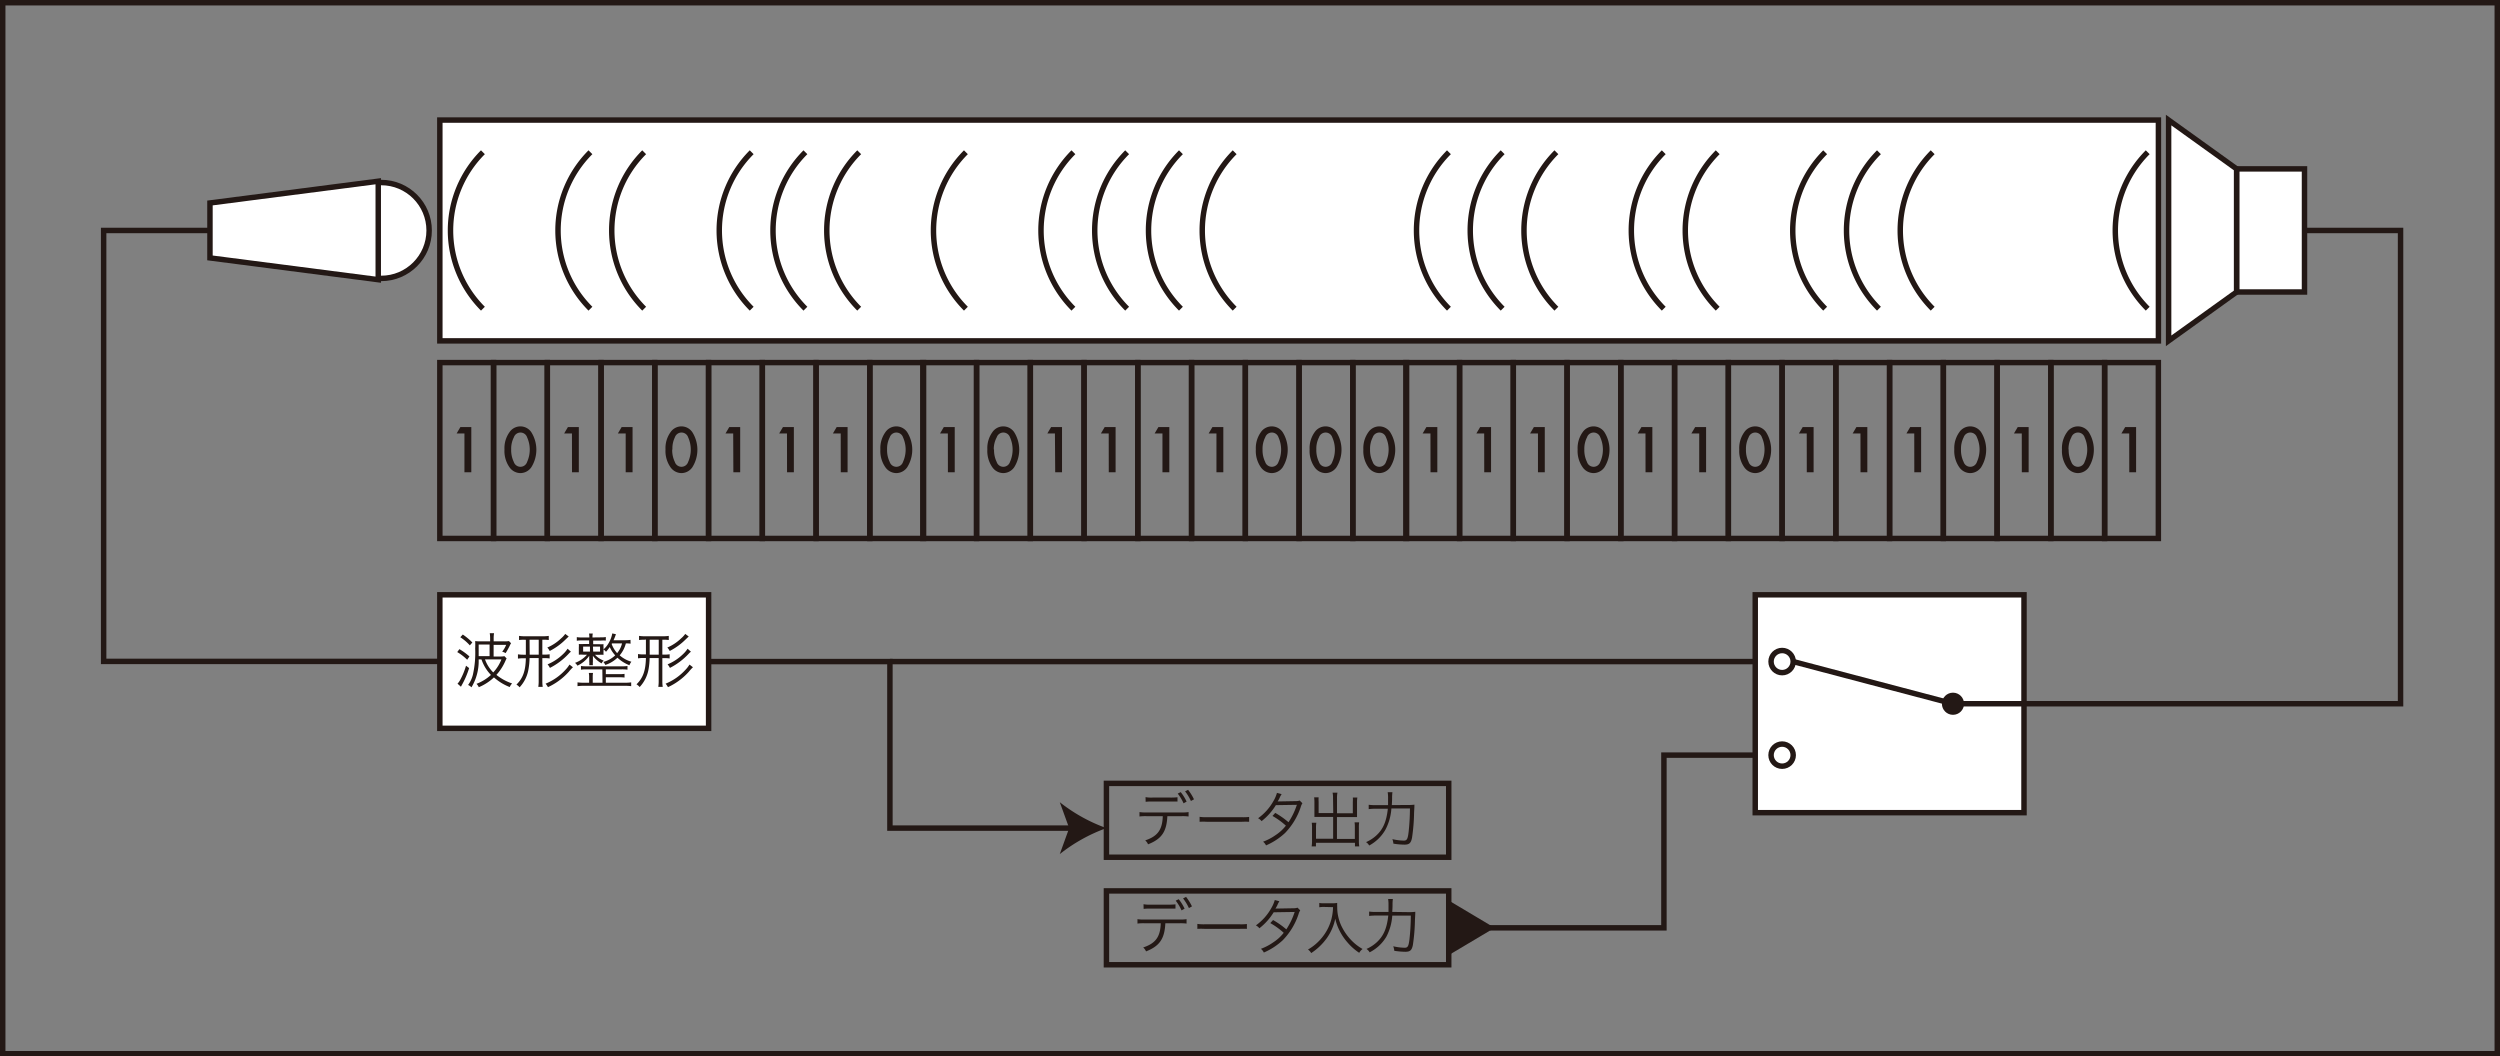 <svg xmlns="http://www.w3.org/2000/svg" viewBox="0 0 458.3 193.67"><rect x="0" y="0" width="458.3" height="193.67" fill="#808080" stroke="none"/><defs><style>.cls-1{fill:#fff;}.cls-1,.cls-2{stroke:#231815;stroke-miterlimit:10;}.cls-2,.cls-3{fill:none;}.cls-4{fill:#231815;}</style></defs><title>Asset 1</title><g id="Layer_2" data-name="Layer 2"><g id="Layer_1-2" data-name="Layer 1"><rect class="cls-1" x="80.63" y="22.01" width="315.05" height="40.48"/><rect class="cls-1" x="410.01" y="30.96" width="12.45" height="22.57"/><polygon class="cls-1" points="410.01 53.53 397.55 62.48 397.55 22.01 410.01 30.96 410.01 53.53"/><circle class="cls-1" cx="69.88" cy="42.25" r="8.79"/><polygon class="cls-1" points="38.49 37.21 69.34 33.22 69.34 51.27 38.49 47.28 38.49 37.21"/><path class="cls-2" d="M393.72,56.59a20.27,20.27,0,0,1,0-28.68"/><path class="cls-3" d="M374,56.59a20.27,20.27,0,0,1,0-28.68"/><path class="cls-2" d="M354.3,56.59a20.27,20.27,0,0,1,0-28.68"/><path class="cls-2" d="M344.45,56.59a20.27,20.27,0,0,1,0-28.68"/><path class="cls-2" d="M334.59,56.59a20.27,20.27,0,0,1,0-28.68"/><path class="cls-2" d="M314.89,56.59a20.27,20.27,0,0,1,0-28.68"/><path class="cls-2" d="M305,56.59a20.27,20.27,0,0,1,0-28.68"/><path class="cls-2" d="M285.32,56.59a20.27,20.27,0,0,1,0-28.68"/><path class="cls-2" d="M275.47,56.59a20.27,20.27,0,0,1,0-28.68"/><path class="cls-2" d="M265.62,56.59a20.27,20.27,0,0,1,0-28.68"/><path class="cls-2" d="M226.34,56.59a20.27,20.27,0,0,1,0-28.68"/><path class="cls-2" d="M216.49,56.59a20.27,20.27,0,0,1,0-28.68"/><path class="cls-2" d="M206.63,56.59a20.27,20.27,0,0,1,0-28.68"/><path class="cls-2" d="M196.78,56.59a20.27,20.27,0,0,1,0-28.68"/><path class="cls-2" d="M177.07,56.59a20.27,20.27,0,0,1,0-28.68"/><path class="cls-2" d="M157.51,56.59a20.27,20.27,0,0,1,0-28.68"/><path class="cls-2" d="M147.65,56.59a20.27,20.27,0,0,1,0-28.68"/><path class="cls-2" d="M137.8,56.59a20.27,20.27,0,0,1,0-28.68"/><path class="cls-2" d="M127.94,27.9"/><path class="cls-2" d="M127.94,56.59"/><path class="cls-2" d="M118.09,56.59a20.27,20.27,0,0,1,0-28.68"/><path class="cls-2" d="M108.24,56.59a20.27,20.27,0,0,1,0-28.68"/><path class="cls-2" d="M88.53,56.59a20.27,20.27,0,0,1,0-28.68"/><rect class="cls-2" x="100.34" y="66.47" width="9.85" height="32.24"/><rect class="cls-2" x="90.48" y="66.47" width="9.85" height="32.24"/><rect class="cls-2" x="80.63" y="66.47" width="9.85" height="32.24"/><rect class="cls-2" x="110.19" y="66.47" width="9.85" height="32.24"/><rect class="cls-2" x="120.04" y="66.47" width="9.85" height="32.24"/><rect class="cls-2" x="129.9" y="66.47" width="9.85" height="32.24"/><rect class="cls-2" x="139.75" y="66.47" width="9.85" height="32.24"/><rect class="cls-2" x="149.61" y="66.47" width="9.85" height="32.24"/><rect class="cls-2" x="159.46" y="66.47" width="9.85" height="32.24"/><rect class="cls-2" x="169.17" y="66.47" width="9.85" height="32.24"/><rect class="cls-2" x="179.03" y="66.47" width="9.85" height="32.24"/><rect class="cls-2" x="188.88" y="66.47" width="9.85" height="32.24"/><rect class="cls-2" x="198.73" y="66.47" width="9.85" height="32.24"/><rect class="cls-2" x="208.59" y="66.47" width="9.85" height="32.24"/><rect class="cls-2" x="218.44" y="66.47" width="9.85" height="32.24"/><rect class="cls-2" x="228.3" y="66.47" width="9.85" height="32.24"/><rect class="cls-2" x="238.15" y="66.47" width="9.85" height="32.24"/><rect class="cls-2" x="248.01" y="66.47" width="9.85" height="32.24"/><rect class="cls-2" x="257.72" y="66.47" width="9.85" height="32.24"/><rect class="cls-2" x="267.57" y="66.47" width="9.85" height="32.24"/><rect class="cls-2" x="277.42" y="66.47" width="9.85" height="32.24"/><rect class="cls-2" x="287.28" y="66.47" width="9.85" height="32.24"/><rect class="cls-2" x="297.13" y="66.47" width="9.85" height="32.24"/><rect class="cls-2" x="306.99" y="66.47" width="9.85" height="32.24"/><rect class="cls-2" x="316.84" y="66.47" width="9.85" height="32.24"/><rect class="cls-2" x="326.7" y="66.47" width="9.85" height="32.24"/><rect class="cls-2" x="336.55" y="66.47" width="9.85" height="32.24"/><rect class="cls-2" x="346.4" y="66.47" width="9.85" height="32.24"/><rect class="cls-2" x="356.26" y="66.47" width="9.85" height="32.24"/><rect class="cls-2" x="366.11" y="66.47" width="9.85" height="32.24"/><rect class="cls-2" x="375.97" y="66.47" width="9.85" height="32.24"/><rect class="cls-2" x="385.82" y="66.47" width="9.85" height="32.24"/><path class="cls-4" d="M85.14,79.46H83.71l.69-1.17h2v8.29H85.14Z"/><path class="cls-4" d="M104.85,79.46h-1.43l.69-1.17h2v8.29h-1.25Z"/><path class="cls-4" d="M114.7,79.46h-1.43l.69-1.17h2v8.29H114.7Z"/><path class="cls-4" d="M134.41,79.46H133l.69-1.17h2v8.29h-1.25Z"/><path class="cls-4" d="M144.27,79.46h-1.43l.69-1.17h2v8.29h-1.25Z"/><path class="cls-4" d="M154.12,79.46h-1.43l.69-1.17h2v8.29h-1.25Z"/><path class="cls-4" d="M262.23,79.46h-1.43l.69-1.17h2v8.29h-1.25Z"/><path class="cls-4" d="M272.08,79.46h-1.43l.69-1.17h2v8.29h-1.25Z"/><path class="cls-4" d="M281.94,79.46H280.5l.69-1.17h2v8.29h-1.25Z"/><path class="cls-4" d="M331.21,79.46h-1.43l.69-1.17h2v8.29h-1.25Z"/><path class="cls-4" d="M341.06,79.46h-1.43l.69-1.17h2v8.29h-1.25Z"/><path class="cls-4" d="M350.92,79.46h-1.43l.69-1.17h2v8.29h-1.25Z"/><path class="cls-4" d="M301.65,79.46h-1.43l.69-1.17h2v8.29h-1.25Z"/><path class="cls-4" d="M311.5,79.46h-1.43l.69-1.17h2v8.29H311.5Z"/><path class="cls-4" d="M370.63,79.46h-1.43l.69-1.17h2v8.29h-1.25Z"/><path class="cls-4" d="M390.33,79.46H388.9l.69-1.17h2v8.29h-1.25Z"/><path class="cls-4" d="M193.39,79.46H192l.69-1.17h2v8.29h-1.25Z"/><path class="cls-4" d="M203.25,79.46h-1.43l.69-1.17h2v8.29h-1.25Z"/><path class="cls-4" d="M213.1,79.46h-1.43l.69-1.17h2v8.29H213.1Z"/><path class="cls-4" d="M173.76,79.46h-1.43l.69-1.17h2v8.29h-1.25Z"/><path class="cls-4" d="M223,79.46h-1.43l.69-1.17h2v8.29H223Z"/><path class="cls-4" d="M92.48,82.39a5,5,0,0,1,.92-3.16,2.41,2.41,0,0,1,4,0,6.05,6.05,0,0,1,0,6.43,2.46,2.46,0,0,1-2,1.07,2.49,2.49,0,0,1-2-1.07A5.18,5.18,0,0,1,92.48,82.39Zm1.23,0a4.91,4.91,0,0,0,.48,2.29,1.28,1.28,0,0,0,2.44,0,5.49,5.49,0,0,0,0-4.51,1.28,1.28,0,0,0-2.43,0A4.58,4.58,0,0,0,93.71,82.39Z"/><path class="cls-4" d="M122,82.39a5,5,0,0,1,.92-3.16,2.41,2.41,0,0,1,4,0,6.05,6.05,0,0,1,0,6.43,2.46,2.46,0,0,1-2,1.07,2.49,2.49,0,0,1-2-1.07A5.18,5.18,0,0,1,122,82.39Zm1.23,0a4.91,4.91,0,0,0,.48,2.29,1.28,1.28,0,0,0,2.44,0,5.49,5.49,0,0,0,0-4.51,1.28,1.28,0,0,0-2.43,0A4.58,4.58,0,0,0,123.27,82.39Z"/><path class="cls-4" d="M161.39,82.39a5,5,0,0,1,.92-3.16,2.41,2.41,0,0,1,4,0,6.05,6.05,0,0,1,0,6.43,2.46,2.46,0,0,1-2,1.07,2.49,2.49,0,0,1-2-1.07A5.18,5.18,0,0,1,161.39,82.39Zm1.23,0a4.91,4.91,0,0,0,.48,2.29,1.28,1.28,0,0,0,2.44,0,5.49,5.49,0,0,0,0-4.51,1.28,1.28,0,0,0-2.43,0A4.58,4.58,0,0,0,162.62,82.39Z"/><path class="cls-4" d="M181,82.39a5,5,0,0,1,.92-3.16,2.41,2.41,0,0,1,4,0,6.05,6.05,0,0,1,0,6.43,2.46,2.46,0,0,1-2,1.07,2.49,2.49,0,0,1-2-1.07A5.18,5.18,0,0,1,181,82.39Zm1.23,0a4.92,4.92,0,0,0,.48,2.29,1.28,1.28,0,0,0,2.44,0,5.49,5.49,0,0,0,0-4.51,1.28,1.28,0,0,0-2.43,0A4.58,4.58,0,0,0,182.18,82.39Z"/><path class="cls-4" d="M230.22,82.39a5,5,0,0,1,.92-3.16,2.41,2.41,0,0,1,4,0,6.05,6.05,0,0,1,0,6.43,2.46,2.46,0,0,1-2,1.07,2.49,2.49,0,0,1-2-1.07A5.18,5.18,0,0,1,230.22,82.39Zm1.23,0a4.91,4.91,0,0,0,.48,2.29,1.28,1.28,0,0,0,2.44,0,5.49,5.49,0,0,0,0-4.51,1.28,1.28,0,0,0-2.43,0A4.58,4.58,0,0,0,231.45,82.39Z"/><path class="cls-4" d="M240.08,82.39a5,5,0,0,1,.92-3.16,2.41,2.41,0,0,1,4,0,6.05,6.05,0,0,1,0,6.43,2.46,2.46,0,0,1-2,1.07,2.49,2.49,0,0,1-2-1.07A5.18,5.18,0,0,1,240.08,82.39Zm1.23,0a4.91,4.91,0,0,0,.48,2.29,1.28,1.28,0,0,0,2.44,0,5.49,5.49,0,0,0,0-4.51,1.28,1.28,0,0,0-2.43,0A4.58,4.58,0,0,0,241.31,82.39Z"/><path class="cls-4" d="M249.93,82.39a5,5,0,0,1,.92-3.16,2.41,2.41,0,0,1,4,0,6.05,6.05,0,0,1,0,6.43,2.46,2.46,0,0,1-2,1.07,2.49,2.49,0,0,1-2-1.07A5.18,5.18,0,0,1,249.93,82.39Zm1.23,0a4.91,4.91,0,0,0,.48,2.29,1.28,1.28,0,0,0,2.44,0,5.49,5.49,0,0,0,0-4.51,1.28,1.28,0,0,0-2.43,0A4.58,4.58,0,0,0,251.16,82.39Z"/><path class="cls-4" d="M289.21,82.39a5,5,0,0,1,.92-3.16,2.41,2.41,0,0,1,4,0,6.05,6.05,0,0,1,0,6.43,2.46,2.46,0,0,1-2,1.07,2.49,2.49,0,0,1-2-1.07A5.18,5.18,0,0,1,289.21,82.39Zm1.23,0a4.91,4.91,0,0,0,.48,2.29,1.28,1.28,0,0,0,2.44,0,5.49,5.49,0,0,0,0-4.51,1.28,1.28,0,0,0-2.43,0A4.58,4.58,0,0,0,290.44,82.39Z"/><path class="cls-4" d="M318.84,82.39a5,5,0,0,1,.92-3.16,2.41,2.41,0,0,1,4,0,6.05,6.05,0,0,1,0,6.43,2.46,2.46,0,0,1-2,1.07,2.49,2.49,0,0,1-2-1.07A5.18,5.18,0,0,1,318.84,82.39Zm1.23,0a4.91,4.91,0,0,0,.48,2.29,1.28,1.28,0,0,0,2.44,0,5.49,5.49,0,0,0,0-4.51,1.28,1.28,0,0,0-2.43,0A4.58,4.58,0,0,0,320.07,82.39Z"/><path class="cls-4" d="M358.26,82.39a5,5,0,0,1,.92-3.16,2.41,2.41,0,0,1,4,0,6.05,6.05,0,0,1,0,6.43,2.46,2.46,0,0,1-2,1.07,2.49,2.49,0,0,1-2-1.07A5.18,5.18,0,0,1,358.26,82.39Zm1.23,0a4.91,4.91,0,0,0,.48,2.29,1.28,1.28,0,0,0,2.44,0,5.49,5.49,0,0,0,0-4.51,1.28,1.28,0,0,0-2.43,0A4.58,4.58,0,0,0,359.49,82.39Z"/><path class="cls-4" d="M378,82.39a5,5,0,0,1,.92-3.16,2.41,2.41,0,0,1,4,0,6.05,6.05,0,0,1,0,6.43,2.46,2.46,0,0,1-2,1.07,2.49,2.49,0,0,1-2-1.07A5.18,5.18,0,0,1,378,82.39Zm1.23,0a4.91,4.91,0,0,0,.48,2.29,1.28,1.28,0,0,0,2.44,0,5.49,5.49,0,0,0,0-4.51,1.28,1.28,0,0,0-2.43,0A4.58,4.58,0,0,0,379.2,82.39Z"/><path class="cls-2" d="M38.49,42.25H19v79H80.63"/><rect class="cls-1" x="80.63" y="109.04" width="49.27" height="24.48"/><path class="cls-4" d="M84.22,119a11.6,11.6,0,0,1,1.84,1.34l-.42.61a8.66,8.66,0,0,0-1.82-1.41ZM86,122.47a15.6,15.6,0,0,1-1.38,3.19,2.58,2.58,0,0,1-.12.23l-.63-.56a3,3,0,0,0,.46-.63,12.71,12.71,0,0,0,1.1-2.66Zm.13-4.16a8.45,8.45,0,0,0-1.75-1.49l.46-.5a11.54,11.54,0,0,1,1.75,1.46Zm1.62,2.57A9.35,9.35,0,0,1,86.43,126a2.06,2.06,0,0,0-.62-.43,5.26,5.26,0,0,0,.89-1.93,18.3,18.3,0,0,0,.41-4.75,13.41,13.41,0,0,0,0-1.37,6.25,6.25,0,0,0,1.07.05h1.67v-.4a6.08,6.08,0,0,0-.07-1.09h.79a5.75,5.75,0,0,0-.07,1.09v.4h1.8a4.82,4.82,0,0,0,1-.05l.39.4a2.27,2.27,0,0,0-.22.4,13.83,13.83,0,0,1-.78,1.41,2.36,2.36,0,0,0-.63-.26,5.11,5.11,0,0,0,.73-1.25h-2.3v2.13h1.1a4.1,4.1,0,0,0,.88-.06l.4.41c-.09.17-.12.24-.24.5A9.26,9.26,0,0,1,91,123.72a9.19,9.19,0,0,0,2.88,1.57,2.38,2.38,0,0,0-.44.66,9.55,9.55,0,0,1-2.89-1.77,9.15,9.15,0,0,1-2.78,1.8,1.85,1.85,0,0,0-.42-.62A8.35,8.35,0,0,0,90,123.73a7.52,7.52,0,0,1-1.73-2.84Zm2-.6v-2.13h-2v.79c0,.4,0,.76,0,1.34Zm-.84.6a6.41,6.41,0,0,0,1.51,2.39,7.45,7.45,0,0,0,1.5-2.39Z"/><path class="cls-4" d="M96.1,117.28a5.53,5.53,0,0,0-.95.05v-.76a6.84,6.84,0,0,0,1,.07h3.45a6.59,6.59,0,0,0,1-.07v.76a5.31,5.31,0,0,0-.94-.05h-.24V120h.34a5.56,5.56,0,0,0,1-.06v.77a5.64,5.64,0,0,0-1-.06h-.34v4.13a7.7,7.7,0,0,0,.07,1.14h-.81a6.94,6.94,0,0,0,.07-1.14v-4.14H97.08a13,13,0,0,1-.19,2A6.39,6.39,0,0,1,95.25,126a2.2,2.2,0,0,0-.58-.5c1.2-1.16,1.68-2.52,1.73-4.83h-.45a6.37,6.37,0,0,0-1,.07v-.79a6.14,6.14,0,0,0,1,.07h.45v-2.73Zm1,2.73h1.66v-2.73H97.08Zm7.93,2.31a8.72,8.72,0,0,0-.76.83,11.74,11.74,0,0,1-1.87,1.68,11.31,11.31,0,0,1-1.95,1.14,3.4,3.4,0,0,0-.43-.64,10.12,10.12,0,0,0,3.6-2.5,5.57,5.57,0,0,0,.78-1Zm-.77-5.63c-.13.11-.22.2-.57.53a11.55,11.55,0,0,1-2.92,2.12,2.39,2.39,0,0,0-.44-.63,8.48,8.48,0,0,0,2.54-1.69,4.57,4.57,0,0,0,.75-.81Zm.4,2.78a3.71,3.71,0,0,0-.46.43,12.39,12.39,0,0,1-3.39,2.54,3,3,0,0,0-.43-.65,9,9,0,0,0,2.83-1.87,5.08,5.08,0,0,0,.84-1Z"/><path class="cls-4" d="M110.16,116.84a4.9,4.9,0,0,0,.9-.06v.65a6.81,6.81,0,0,0-.89,0h-1.43v.66h1a6.16,6.16,0,0,0,.9,0,4.67,4.67,0,0,0,0,.66v.6a6.09,6.09,0,0,0,0,.69,5.8,5.8,0,0,0-.83,0h-.73a4.13,4.13,0,0,0,1.58,1.06,1.63,1.63,0,0,0-.37.51,4.81,4.81,0,0,1-1.6-1.39.81.81,0,0,1,0,.14,5.41,5.41,0,0,1,0,.55v.38a3.87,3.87,0,0,0,0,.66h-.67a3.17,3.17,0,0,0,0-.66v-.4a6.51,6.51,0,0,1,0-.67,5.4,5.4,0,0,1-2.17,1.81,1.8,1.8,0,0,0-.44-.51,5.46,5.46,0,0,0,2.2-1.5h-.66a5.21,5.21,0,0,0-.84,0c0-.22,0-.46,0-.7v-.6a5.11,5.11,0,0,0,0-.66,6,6,0,0,0,.89,0h1v-.66h-1.31a5.36,5.36,0,0,0-.95.06v-.66a5.42,5.42,0,0,0,1,.06h1.3a3.9,3.9,0,0,0-.06-.72h.69a3.53,3.53,0,0,0-.06.72Zm.26,5.87h-2.92a6.68,6.68,0,0,0-1,.06v-.68a6.35,6.35,0,0,0,1,.06h6.43a6.7,6.7,0,0,0,1.1-.06v.68a7.13,7.13,0,0,0-1.1-.06h-2.87v.87h2.43a5.65,5.65,0,0,0,1-.05v.68a6.4,6.4,0,0,0-1-.05h-2.43v1h3.53a8,8,0,0,0,1.12-.07v.7a8.57,8.57,0,0,0-1.12-.07H107a8.74,8.74,0,0,0-1.13.07v-.7a8.28,8.28,0,0,0,1.13.07h1v-1a4,4,0,0,0-.06-.8h.77a4.46,4.46,0,0,0-.05.8v1h1.79Zm-3.52-4.17v.91h1.25v-.91Zm1.84.91H110v-.91h-1.3ZM115.6,118a4.79,4.79,0,0,0-.87-.05,5.45,5.45,0,0,1-1.13,2.19,5.61,5.61,0,0,0,2.15,1.17,2.16,2.16,0,0,0-.36.64,6.76,6.76,0,0,1-2.2-1.38,5.71,5.71,0,0,1-2.23,1.33,1.77,1.77,0,0,0-.36-.56,5,5,0,0,0,2.18-1.2,5.51,5.51,0,0,1-1-1.53,8.14,8.14,0,0,1-.69.88,1.79,1.79,0,0,0-.46-.44,4.6,4.6,0,0,0,1.06-1.36,5.17,5.17,0,0,0,.55-1.57l.67.14a8.36,8.36,0,0,1-.44,1.11h2.11a7.49,7.49,0,0,0,1-.07Zm-3.41-.05-.06.11a5.19,5.19,0,0,0,1,1.67,4.29,4.29,0,0,0,.9-1.78Z"/><path class="cls-4" d="M118.1,117.28a5.53,5.53,0,0,0-.95.05v-.76a6.84,6.84,0,0,0,1,.07h3.45a6.59,6.59,0,0,0,1-.07v.76a5.31,5.31,0,0,0-.94-.05h-.24V120h.34a5.56,5.56,0,0,0,1-.06v.77a5.64,5.64,0,0,0-1-.06h-.34v4.13a7.7,7.7,0,0,0,.07,1.14h-.81a6.94,6.94,0,0,0,.07-1.14v-4.14h-1.66a13,13,0,0,1-.19,2,6.39,6.39,0,0,1-1.64,3.31,2.2,2.2,0,0,0-.58-.5c1.2-1.16,1.68-2.52,1.73-4.83h-.45a6.37,6.37,0,0,0-1,.07v-.79a6.14,6.14,0,0,0,1,.07h.45v-2.73Zm1,2.73h1.66v-2.73h-1.66Zm7.93,2.31a8.72,8.72,0,0,0-.76.83,11.74,11.74,0,0,1-1.87,1.68,11.31,11.31,0,0,1-1.95,1.14,3.4,3.4,0,0,0-.43-.64,10.12,10.12,0,0,0,3.6-2.5,5.57,5.57,0,0,0,.78-1Zm-.77-5.63c-.13.11-.22.2-.57.53a11.55,11.55,0,0,1-2.92,2.12,2.39,2.39,0,0,0-.44-.63,8.48,8.48,0,0,0,2.54-1.69,4.57,4.57,0,0,0,.75-.81Zm.4,2.78a3.71,3.71,0,0,0-.46.43,12.39,12.39,0,0,1-3.39,2.54,3,3,0,0,0-.43-.65,9,9,0,0,0,2.83-1.87,5.08,5.08,0,0,0,.84-1Z"/><rect class="cls-1" x="321.77" y="109.04" width="49.27" height="39.94"/><polyline class="cls-2" points="129.9 121.28 163.14 121.28 163.14 151.81 196.79 151.81"/><path class="cls-4" d="M202.83,151.81a30.22,30.22,0,0,0-8.55,4.76l1.72-4.76-1.72-4.75A30.2,30.2,0,0,0,202.83,151.81Z"/><path class="cls-4" d="M214,149.62c-.13,2.85-1.06,4.19-3.54,5.16a1.93,1.93,0,0,0-.52-.72c2.28-.76,3.14-1.94,3.22-4.44h-3a8.64,8.64,0,0,0-1.27.06v-.81a7.33,7.33,0,0,0,1.28.07h6.44a7.24,7.24,0,0,0,1.28-.07v.81a8.64,8.64,0,0,0-1.26-.06Zm-4-3.49a5.72,5.72,0,0,0,1.27.08h3.32a10,10,0,0,0,1.27-.06v.79l-1.25,0h-3.34a7.69,7.69,0,0,0-1.25.05Zm6.45-.92a8.62,8.62,0,0,1,1.08,1.74l-.56.31a8.39,8.39,0,0,0-1.07-1.78Zm1.35-.42a9.23,9.23,0,0,1,1.08,1.74l-.56.31a8.59,8.59,0,0,0-1.07-1.77Z"/><path class="cls-4" d="M219.91,149.74a7.77,7.77,0,0,0,1.36.07h6.39a8.72,8.72,0,0,0,1.33-.05v.89a12.55,12.55,0,0,0-1.34,0h-6.38a12,12,0,0,0-1.36,0Z"/><path class="cls-4" d="M234.95,145.58a3.63,3.63,0,0,0-.39.73,5.52,5.52,0,0,1-.34.61c.15,0,.15,0,3.4-.06a1.92,1.92,0,0,0,.64-.11l.5.5a2.45,2.45,0,0,0-.32.73,12.52,12.52,0,0,1-2.87,4.73,12.27,12.27,0,0,1-3.48,2.27,2,2,0,0,0-.54-.68,10,10,0,0,0,2.28-1.2,7.73,7.73,0,0,0,1.9-1.74,13.82,13.82,0,0,0-2.46-1.78l.51-.56a15.71,15.71,0,0,1,2.43,1.71,13.12,13.12,0,0,0,1.53-3.19l-3.85.06a10.94,10.94,0,0,1-2.62,2.93,2,2,0,0,0-.64-.53,9.57,9.57,0,0,0,2.81-3.14,6.07,6.07,0,0,0,.65-1.51Z"/><path class="cls-4" d="M244.37,146.31a4.41,4.41,0,0,0-.08-1h.89a5,5,0,0,0-.08,1v2.78H248V147a6,6,0,0,0,0-.8h.83a5.44,5.44,0,0,0-.06.84v2.19c0,.22,0,.37,0,.56l-.68,0h-3v4h3.28v-2.09a5.85,5.85,0,0,0-.05-.95h.84a6.12,6.12,0,0,0-.05,1v2.49a5.51,5.51,0,0,0,.07.92h-.79v-.66h-7.15v.66h-.79a5.79,5.79,0,0,0,.07-.92v-2.42a6.13,6.13,0,0,0-.05-1h.84a5.53,5.53,0,0,0-.06.94v2h3.14v-4h-2.75l-.68,0c0-.21,0-.37,0-.56v-2.18a8,8,0,0,0-.05-.85h.82a5.77,5.77,0,0,0,0,.81v2.07h2.68Z"/><path class="cls-4" d="M258,147.57a8.9,8.9,0,0,0,1.29-.06c0,.4,0,.4-.06,1.44a34,34,0,0,1-.38,4.64c-.2,1-.53,1.25-1.41,1.25a13.65,13.65,0,0,1-2-.18,3.44,3.44,0,0,0-.19-.83,9.92,9.92,0,0,0,2.09.27c.58,0,.73-.27.89-1.61a40.83,40.83,0,0,0,.24-4.28h-3.4a9.68,9.68,0,0,1-1.09,3.88A7.51,7.51,0,0,1,251,155a1.77,1.77,0,0,0-.58-.62,6.77,6.77,0,0,0,1.85-1.19c1.28-1.16,1.89-2.57,2.15-4.93h-2.16a9.78,9.78,0,0,0-1.35.07v-.8a9.52,9.52,0,0,0,1.36.07h2.19c0-.5,0-.85,0-1.3a6.24,6.24,0,0,0-.07-1.07h.87a7.66,7.66,0,0,0-.06.89c0,.52,0,.52-.05,1.47Z"/><path class="cls-4" d="M213.63,169.25c-.13,2.85-1.06,4.19-3.54,5.16a1.92,1.92,0,0,0-.52-.72c2.28-.76,3.14-1.94,3.22-4.44h-3a8.64,8.64,0,0,0-1.27.06v-.81a7.33,7.33,0,0,0,1.28.07h6.44a7.26,7.26,0,0,0,1.28-.07v.81a8.65,8.65,0,0,0-1.27-.06Zm-4-3.49a5.72,5.72,0,0,0,1.27.08h3.32a9.94,9.94,0,0,0,1.27-.06v.79l-1.25,0h-3.34a7.69,7.69,0,0,0-1.25.05Zm6.45-.92a8.58,8.58,0,0,1,1.08,1.74l-.56.31a8.39,8.39,0,0,0-1.07-1.78Zm1.35-.42a9.15,9.15,0,0,1,1.08,1.74l-.56.31a8.63,8.63,0,0,0-1.07-1.77Z"/><path class="cls-4" d="M219.5,169.37a7.77,7.77,0,0,0,1.36.07h6.39a8.7,8.7,0,0,0,1.33-.05v.89a12.54,12.54,0,0,0-1.34,0h-6.38a12,12,0,0,0-1.36,0Z"/><path class="cls-4" d="M234.54,165.22a3.65,3.65,0,0,0-.38.73,5.53,5.53,0,0,1-.34.61c.15,0,.15,0,3.4-.06a1.91,1.91,0,0,0,.64-.11l.5.5a2.46,2.46,0,0,0-.32.73,12.52,12.52,0,0,1-2.87,4.73,12.27,12.27,0,0,1-3.48,2.27,2,2,0,0,0-.54-.68,9.93,9.93,0,0,0,2.28-1.2,7.73,7.73,0,0,0,1.9-1.74,13.82,13.82,0,0,0-2.46-1.78l.51-.56a15.68,15.68,0,0,1,2.43,1.71,13.15,13.15,0,0,0,1.53-3.19l-3.85.06a10.93,10.93,0,0,1-2.62,2.93,2,2,0,0,0-.64-.53,9.57,9.57,0,0,0,2.81-3.14,6,6,0,0,0,.65-1.51Z"/><path class="cls-4" d="M242.69,166.26c-.21,0-.47,0-.84.06v-.79a4.14,4.14,0,0,0,.84.06h1.45a5.24,5.24,0,0,0,1-.07,5.66,5.66,0,0,0,0,.73,8,8,0,0,0,.94,3.84,9.8,9.8,0,0,0,1.65,2.28,8.93,8.93,0,0,0,2.06,1.6,2.43,2.43,0,0,0-.62.7,10.3,10.3,0,0,1-2.13-1.88,10.1,10.1,0,0,1-1.57-2.38,8.68,8.68,0,0,1-.69-2,9.47,9.47,0,0,1-1.54,3.56,10.89,10.89,0,0,1-2.87,2.75,2,2,0,0,0-.59-.65,9.23,9.23,0,0,0,2.55-2.17,8.9,8.9,0,0,0,1.69-3.2,9.56,9.56,0,0,0,.35-2.4Z"/><path class="cls-4" d="M258.16,167.21a8.9,8.9,0,0,0,1.29-.06c0,.4,0,.4-.06,1.44a34,34,0,0,1-.38,4.64c-.2,1-.53,1.25-1.41,1.25a13.65,13.65,0,0,1-2-.18,3.44,3.44,0,0,0-.19-.83,9.92,9.92,0,0,0,2.09.27c.58,0,.73-.27.89-1.61a40.83,40.83,0,0,0,.24-4.28h-3.4a9.68,9.68,0,0,1-1.09,3.88,7.51,7.51,0,0,1-3.06,2.85,1.77,1.77,0,0,0-.58-.62,6.77,6.77,0,0,0,1.85-1.19c1.28-1.16,1.89-2.57,2.15-4.93h-2.16a9.78,9.78,0,0,0-1.35.07v-.8a9.52,9.52,0,0,0,1.36.07h2.19c0-.5,0-.85,0-1.3a6.24,6.24,0,0,0-.07-1.07h.87a7.66,7.66,0,0,0-.06.89c0,.52,0,.52-.05,1.47Z"/><rect class="cls-2" x="202.83" y="143.61" width="62.75" height="13.54"/><rect class="cls-2" x="202.83" y="163.32" width="62.75" height="13.54"/><polyline class="cls-2" points="321.77 138.43 305.03 138.43 305.03 170.09 273.09 170.09"/><polygon class="cls-4" points="265.62 165.1 273.99 170.09 265.62 175.07 265.62 165.1"/><path class="cls-2" d="M294.55,166.49"/><line class="cls-2" x1="163.14" y1="121.28" x2="321.77" y2="121.28"/><circle class="cls-1" cx="326.7" cy="121.28" r="2.03"/><circle class="cls-1" cx="326.7" cy="138.43" r="2.03"/><polyline class="cls-2" points="328.72 121.28 358.02 129.01 371.04 129.01 440.07 129.01 440.07 42.25 422.46 42.25"/><circle class="cls-4" cx="358.02" cy="129.01" r="2.03"/><rect class="cls-2" x="0.5" y="0.5" width="457.3" height="192.67"/></g></g></svg>